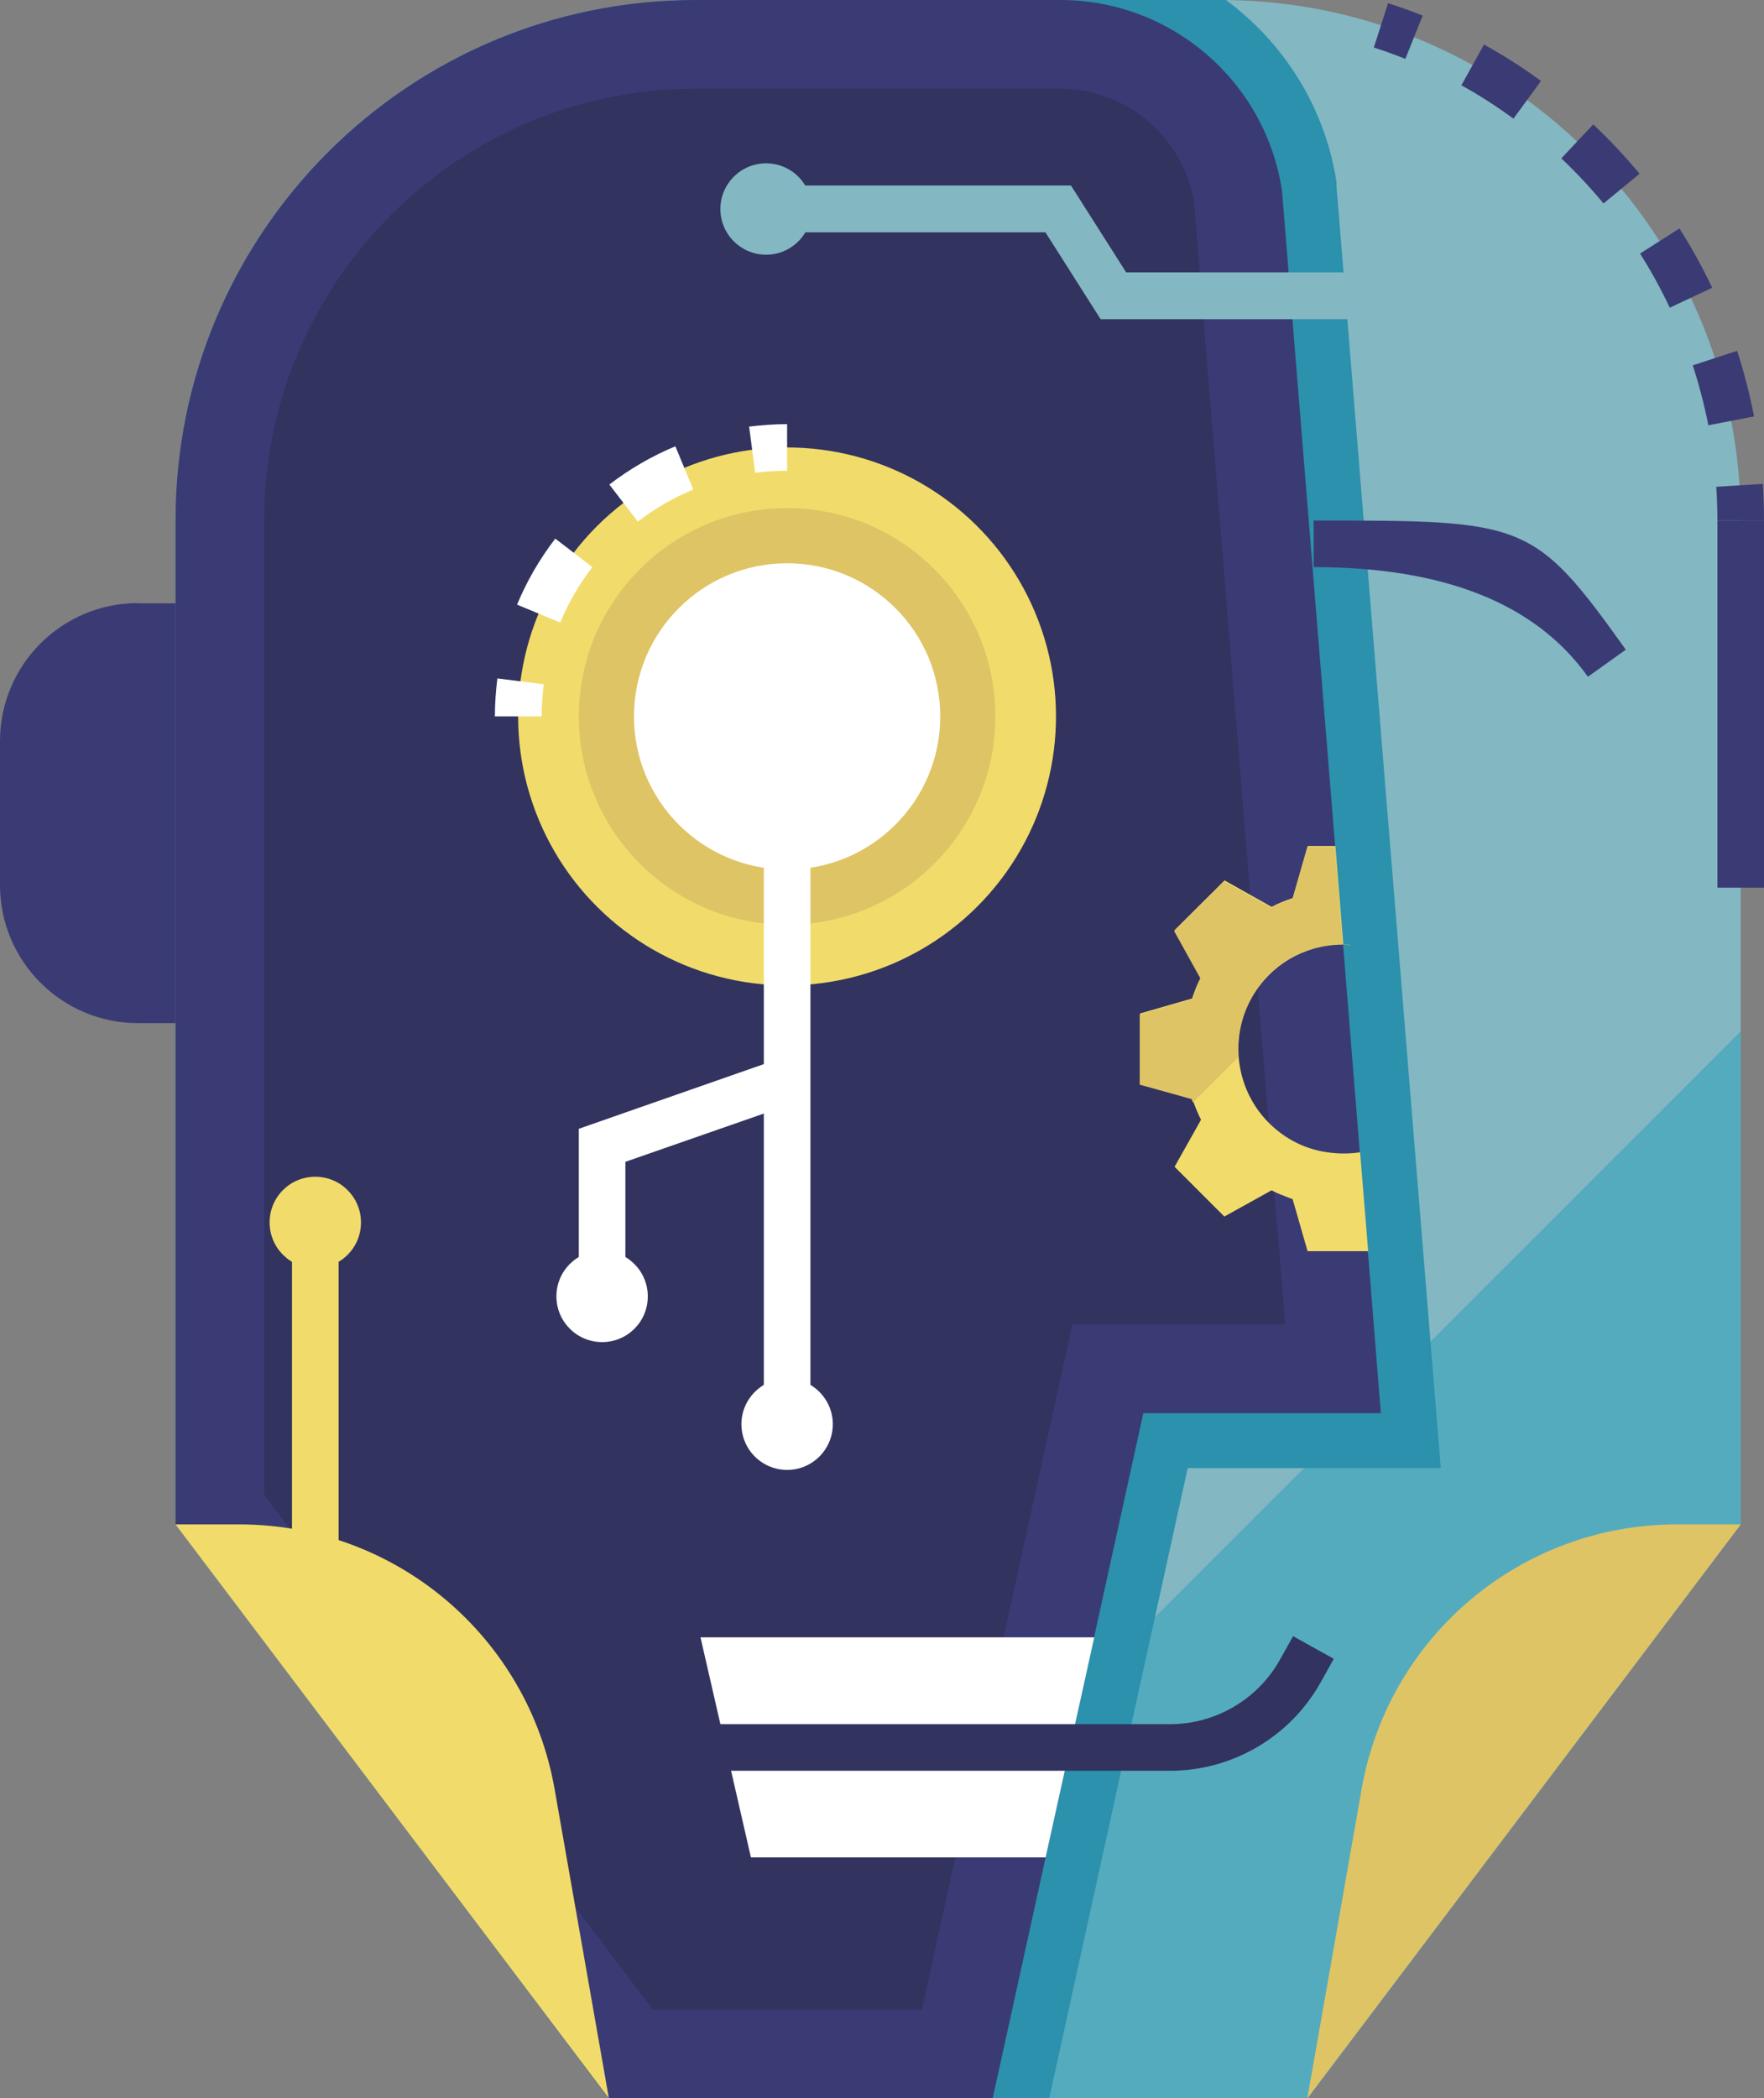 <?xml version="1.0" encoding="UTF-8"?>
<svg id="Layer_2" data-name="Layer 2" xmlns="http://www.w3.org/2000/svg" viewBox="0 0 77.99 92.76">
  <rect x="0" y="0" width="77.99" height="92.76" fill="#808080" stroke="none"/>
  <defs>
    <style>
      .cls-1 {
        fill: #fff;
      }

      .cls-2 {
        fill: #f1dc6b;
      }

      .cls-3 {
        fill: #2b91ad;
      }

      .cls-4 {
        fill: #dfc465;
      }

      .cls-5 {
        fill: #55abbe;
      }

      .cls-6 {
        fill: #32335f;
      }

      .cls-7 {
        fill: #3a3b74;
      }

      .cls-8 {
        fill: #83b7c2;
      }
    </style>
  </defs>
  <g id="OBJECTS">
    <g>
      <path class="cls-8" d="m76.96,23v44.39l-19.15,25.37h-30.9l-19.15-25.37V23C7.76,10.3,18.05,0,30.75,0h23.21c12.7,0,23,10.3,23,23Z"/>
      <polygon class="cls-5" points="76.96 45.59 76.96 67.38 57.81 92.76 29.79 92.76 76.96 45.59"/>
      <path class="cls-3" d="m63.7,64.9h-11.19l-6.12,27.85h-19.49l-19.14-25.37V23C7.76,10.3,18.05,0,30.75,0h23.45c2.57,1.9,4.39,4.76,4.89,8.06v.17s4.61,56.67,4.61,56.67Z"/>
      <path class="cls-7" d="m70.2,29.91q-3.46-4.84-12.12-4.84v-2.06c9.35,0,9.72,0,13.8,5.71l-1.68,1.2Z"/>
      <path class="cls-7" d="m61.06,62.47h-10.51l-2.18,9.91-2.14,9.73-2.34,10.64h-16.99l-19.14-25.37V23C7.76,10.3,18.05,0,30.75,0h16.13C51.78,0,55.95,3.59,56.68,8.43l2.35,28.99.35,4.33h0s.74,9.2.74,9.2l.36,4.4.57,7.13Z"/>
      <path class="cls-6" d="m28.86,88.84l-17.18-22.76V23C11.68,12.48,20.24,3.92,30.75,3.92h16.13c2.9,0,5.42,2.13,5.91,4.98l3.43,42.36.37,4.41.23,2.88h-9.41l-6.65,30.29h-11.88Z"/>
      <path class="cls-2" d="m7.76,67.39h2.83c6.87,0,12.74,4.93,13.93,11.7l2.4,13.67"/>
      <path class="cls-4" d="m76.96,67.39h-2.83c-6.87,0-12.74,4.93-13.93,11.7l-2.4,13.67"/>
      <path class="cls-7" d="m6.1,26.67h1.66v18.56h-1.66c-3.36,0-6.1-2.73-6.1-6.1v-6.37c0-3.36,2.73-6.1,6.1-6.1Z"/>
      <g>
        <path class="cls-7" d="m62.13,2.6c-.46-.18-.92-.35-1.39-.5l.63-1.96c.52.17,1.03.35,1.53.55l-.77,1.92Z"/>
        <path class="cls-7" d="m75.53,18.8c-.18-.9-.41-1.79-.69-2.65l1.96-.64c.31.94.56,1.92.75,2.9l-2.02.39Zm-1.7-5.19c-.39-.82-.83-1.63-1.32-2.4l1.74-1.11c.54.84,1.02,1.72,1.45,2.62l-1.87.88Zm-2.93-4.61c-.58-.7-1.21-1.37-1.87-2l1.41-1.5c.73.68,1.41,1.42,2.05,2.18l-1.59,1.31Zm-3.98-3.75c-.74-.54-1.51-1.04-2.31-1.48l1-1.8c.87.48,1.72,1.02,2.52,1.61l-1.22,1.67Z"/>
        <path class="cls-7" d="m77.99,23h-2.06c0-.5-.02-.99-.05-1.48l2.06-.13c.03.53.05,1.07.05,1.61Z"/>
      </g>
      <rect class="cls-7" x="75.93" y="23" width="2.06" height="16.24"/>
      <polygon class="cls-1" points="48.38 72.38 46.23 82.11 33.2 82.11 30.97 72.38 48.38 72.38"/>
      <g>
        <polygon class="cls-8" points="61.06 14.11 48.66 14.11 46.22 10.27 33.77 10.27 33.77 8.2 47.35 8.2 49.79 12.04 61.06 12.04 61.06 14.11"/>
        <circle class="cls-8" cx="33.87" cy="9.24" r="2.02"/>
      </g>
      <g>
        <rect class="cls-2" x="12.91" y="53.94" width="2.06" height="15.51"/>
        <path class="cls-2" d="m15.96,54.04c0-1.11-.9-2.02-2.02-2.02s-2.02.9-2.02,2.02.9,2.02,2.02,2.02,2.02-.9,2.02-2.02Z"/>
      </g>
      <path class="cls-6" d="m51.73,78.28h-22.08v-2.06h22.08c2.02,0,3.89-1.1,4.87-2.87l.57-1.02,1.8,1-.57,1.02c-1.34,2.42-3.9,3.93-6.67,3.93Z"/>
      <path class="cls-2" d="m60.13,50.94c-.47.07-.96.07-1.44,0-.95-.13-1.86-.57-2.59-1.3-.89-.89-1.34-2.07-1.35-3.24-.01-1.19.44-2.38,1.35-3.3.56-.56,1.23-.95,1.95-1.16.44-.15.89-.21,1.34-.21l-.35-4.33h-1.22l-.66,2.3c-.33.11-.64.23-.94.39l-2.08-1.17-2.21,2.2,1.17,2.09c-.07.15-.15.3-.22.46-.06.16-.12.32-.17.47l-2.3.66v3.11l2.3.64c.01.06.02.1.05.15.1.28.21.55.34.8l-1.17,2.08,2.2,2.2,2.09-1.16c.17.09.34.17.52.23.13.06.28.11.41.16l.66,2.3h2.68l-.36-4.4Z"/>
      <path class="cls-4" d="m59.7,41.77c-.1-.01-.22-.01-.32-.01-.45,0-.9.06-1.34.19-.72.21-1.39.6-1.95,1.16-.91.91-1.36,2.1-1.35,3.3,0,.11,0,.21.01.32l-2.01,2.01s-.04-.09-.05-.15l-2.3-.64v-3.11l2.3-.66c.05-.16.11-.32.17-.47.06-.16.13-.32.21-.46l-1.16-2.09,2.21-2.2,2.08,1.17c.29-.16.61-.28.94-.39l.66-2.3h1.22l.35,4.33c.11,0,.22,0,.32.02Z"/>
      <g>
        <g>
          <circle class="cls-2" cx="34.8" cy="31.67" r="11.89" transform="translate(-9.52 15.86) rotate(-22.67)"/>
          <path class="cls-4" d="m34.8,40.88c-5.08,0-9.21-4.13-9.21-9.21s4.13-9.21,9.21-9.21,9.21,4.13,9.21,9.21-4.13,9.21-9.21,9.21Z"/>
          <path class="cls-1" d="m41.57,31.67c0,3.74-3.03,6.77-6.77,6.77s-6.77-3.03-6.77-6.77,3.03-6.77,6.77-6.77,6.77,3.03,6.77,6.77Z"/>
        </g>
        <g>
          <path class="cls-1" d="m23.94,31.67h-2.06c0-.56.04-1.12.11-1.68l2.05.26c-.06.47-.09.94-.09,1.41Z"/>
          <path class="cls-1" d="m24.77,27.52l-1.91-.79c.43-1.04,1-2.02,1.69-2.92l1.64,1.26c-.58.75-1.06,1.58-1.42,2.45Zm3.43-4.46l-1.26-1.64c.9-.69,1.88-1.26,2.92-1.69l.79,1.91c-.87.36-1.7.84-2.45,1.42Z"/>
          <path class="cls-1" d="m33.39,20.91l-.27-2.05c.55-.07,1.12-.11,1.68-.11v2.06c-.47,0-.95.03-1.41.09Z"/>
        </g>
        <g>
          <rect class="cls-1" x="33.77" y="35" width="2.06" height="28.06"/>
          <circle class="cls-1" cx="34.8" cy="62.96" r="2.02"/>
        </g>
        <g>
          <polygon class="cls-1" points="27.65 57.41 25.59 57.41 25.59 49.9 34.46 46.8 35.14 48.75 27.65 51.36 27.65 57.41"/>
          <path class="cls-1" d="m24.6,57.31c0,1.11.9,2.02,2.02,2.02s2.02-.9,2.02-2.02-.9-2.02-2.02-2.02-2.02.9-2.02,2.02Z"/>
        </g>
      </g>
    </g>
  </g>
</svg>